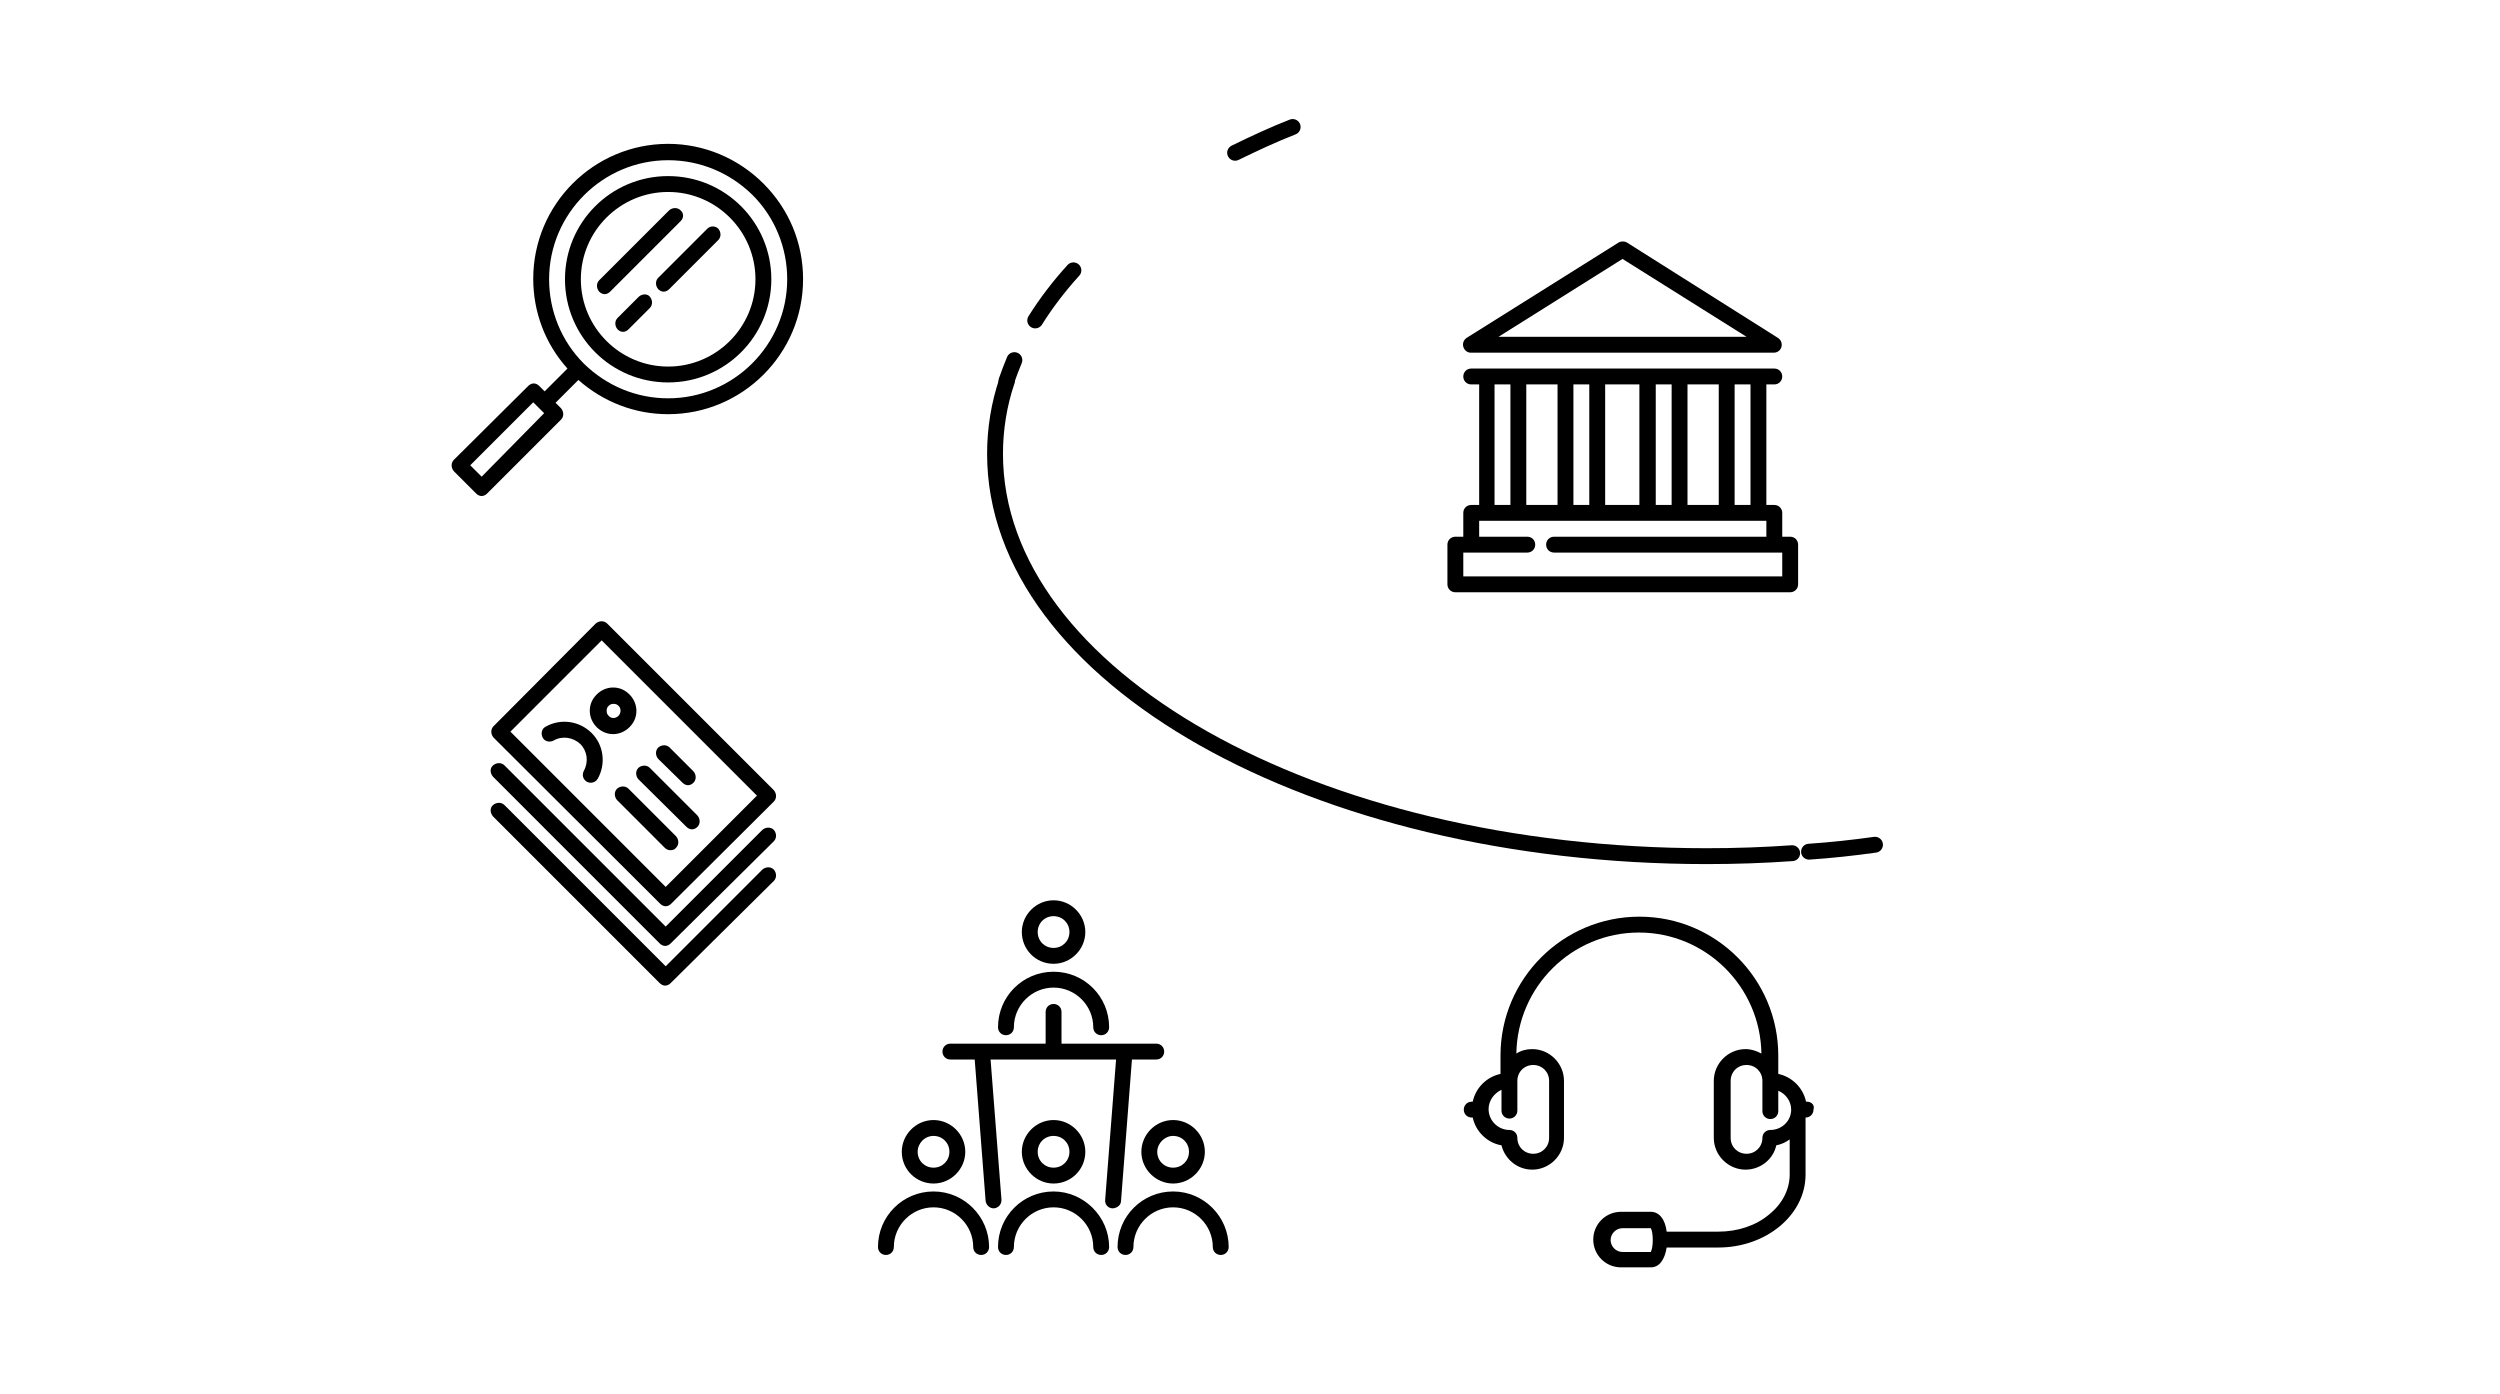 <svg width="504" height="281" viewBox="0 0 504 281" fill="none" xmlns="http://www.w3.org/2000/svg">
<g clip-path="url(#clip0)">
<path d="M296.5 71.1H357.6C358.5 71.1 359.2 70.4 359.2 69.5C359.2 68.9 358.9 68.4 358.4 68.1L328 48.9C327.5 48.6 326.8 48.6 326.3 48.9L295.7 68.1C295.1 68.5 294.8 69.2 295 69.9C295.2 70.6 295.8 71.1 296.5 71.1ZM327.1 52.2L352.1 67.9H302.1L327.1 52.2Z" fill="black"/>
<path d="M360.9 108.2H359.3V103.4C359.3 102.5 358.6 101.8 357.7 101.8H356.1V77.5H357.7C358.6 77.5 359.3 76.8 359.3 75.9C359.3 75 358.6 74.3 357.7 74.3H296.6C295.7 74.3 295 75 295 75.9C295 76.8 295.7 77.5 296.6 77.5H298.2V101.8H296.6C295.7 101.8 295 102.5 295 103.4V108.2H293.4C292.5 108.2 291.8 108.9 291.8 109.8V117.8C291.8 118.7 292.5 119.4 293.4 119.4H360.9C361.8 119.4 362.5 118.7 362.5 117.8V109.8C362.5 108.9 361.8 108.2 360.9 108.2ZM352.9 101.8H349.7V77.5H352.9V101.8ZM340.2 101.8V77.5H346.5V101.8H340.2ZM333.8 101.8V77.5H337V101.8H333.8ZM323.6 101.8V77.5H330.5V101.8H323.6ZM317.2 101.8V77.5H320.4V101.8H317.2ZM307.7 101.8V77.5H314V101.8H307.7ZM301.3 77.5H304.5V101.8H301.3V77.5ZM359.3 116.2H295V111.4H307.9C308.8 111.4 309.5 110.7 309.5 109.8C309.5 108.9 308.8 108.2 307.9 108.2H298.2V105H356.1V108.2H313.3C312.4 108.2 311.7 108.9 311.7 109.8C311.7 110.7 312.4 111.4 313.3 111.4H359.3V116.2Z" fill="black"/>
<path d="M212.4 194.3C215.9 194.3 218.8 191.4 218.8 187.9C218.8 184.4 215.9 181.5 212.4 181.5C208.9 181.5 206 184.4 206 187.9C206 191.4 208.8 194.3 212.4 194.3ZM212.4 184.7C214.2 184.7 215.6 186.1 215.6 187.9C215.6 189.7 214.2 191.1 212.4 191.1C210.6 191.1 209.2 189.7 209.2 187.9C209.2 186.1 210.6 184.7 212.4 184.7Z" fill="black"/>
<path d="M202.8 208.7C203.7 208.7 204.4 208 204.4 207.1C204.4 202.7 208 199.1 212.4 199.1C216.8 199.1 220.4 202.7 220.4 207.1C220.4 208 221.1 208.7 222 208.7C222.9 208.7 223.6 208 223.6 207.1C223.6 200.9 218.6 195.9 212.4 195.9C206.2 195.9 201.2 200.9 201.2 207.1C201.2 208 201.9 208.7 202.8 208.7Z" fill="black"/>
<path d="M226 242.1L228.2 213.6H233.1C234 213.6 234.7 212.9 234.7 212C234.7 211.1 234 210.4 233.1 210.4H214V204C214 203.1 213.3 202.4 212.4 202.4C211.5 202.4 210.8 203.1 210.8 204V210.4H191.6C190.7 210.4 190 211.1 190 212C190 212.9 190.7 213.6 191.6 213.6H196.5L198.7 242.1C198.8 242.9 199.5 243.6 200.3 243.6H200.4C201.3 243.5 201.9 242.8 201.9 241.9L199.7 213.6H225L222.8 241.9C222.7 242.8 223.4 243.6 224.3 243.6H224.4C225.3 243.5 226 242.9 226 242.1Z" fill="black"/>
<path d="M218.8 232.2C218.8 228.7 215.9 225.8 212.4 225.8C208.9 225.8 206 228.7 206 232.2C206 235.7 208.9 238.6 212.4 238.6C215.9 238.6 218.8 235.8 218.8 232.2ZM209.2 232.2C209.2 230.4 210.6 229 212.4 229C214.2 229 215.6 230.4 215.6 232.2C215.6 234 214.2 235.4 212.4 235.4C210.6 235.4 209.2 234 209.2 232.2Z" fill="black"/>
<path d="M212.4 240.2C206.2 240.2 201.2 245.2 201.2 251.4C201.2 252.3 201.9 253 202.8 253C203.7 253 204.4 252.3 204.4 251.4C204.4 247 208 243.4 212.4 243.4C216.8 243.4 220.4 247 220.4 251.4C220.4 252.3 221.1 253 222 253C222.9 253 223.6 252.3 223.6 251.4C223.6 245.3 218.5 240.2 212.4 240.2Z" fill="black"/>
<path d="M230.1 232.2C230.1 235.7 233 238.6 236.5 238.6C240 238.6 242.9 235.7 242.9 232.2C242.9 228.7 240 225.8 236.5 225.8C233 225.8 230.1 228.7 230.1 232.2ZM236.5 229C238.3 229 239.7 230.4 239.7 232.2C239.7 234 238.3 235.4 236.5 235.4C234.7 235.4 233.3 234 233.3 232.2C233.3 230.5 234.8 229 236.5 229Z" fill="black"/>
<path d="M236.5 240.2C230.3 240.2 225.3 245.2 225.3 251.4C225.3 252.3 226 253 226.9 253C227.8 253 228.5 252.3 228.5 251.4C228.5 247 232.1 243.4 236.5 243.4C240.9 243.4 244.5 247 244.5 251.4C244.5 252.3 245.2 253 246.1 253C247 253 247.7 252.3 247.7 251.4C247.7 245.3 242.7 240.2 236.5 240.2Z" fill="black"/>
<path d="M188.2 238.6C191.7 238.6 194.6 235.7 194.6 232.2C194.6 228.7 191.7 225.8 188.2 225.8C184.7 225.8 181.8 228.7 181.8 232.2C181.8 235.8 184.7 238.6 188.2 238.6ZM188.2 229C190 229 191.4 230.4 191.4 232.2C191.4 234 190 235.4 188.2 235.4C186.4 235.4 185 234 185 232.2C185 230.5 186.4 229 188.2 229Z" fill="black"/>
<path d="M188.2 240.2C182 240.2 177 245.2 177 251.4C177 252.3 177.7 253 178.6 253C179.5 253 180.2 252.3 180.2 251.4C180.2 247 183.8 243.4 188.2 243.4C192.6 243.4 196.2 247 196.2 251.4C196.2 252.3 196.9 253 197.8 253C198.7 253 199.4 252.3 199.4 251.4C199.4 245.3 194.4 240.2 188.2 240.2Z" fill="black"/>
<path d="M249 30.8C252.7 29 256.5 27.2 260.6 25.6" stroke="black" stroke-width="3.2" stroke-miterlimit="10" stroke-linecap="round" stroke-linejoin="round"/>
<path d="M208.7 64.6C210.9 61.1 213.4 57.8 216.4 54.5" stroke="black" stroke-width="3.2" stroke-miterlimit="10" stroke-linecap="round" stroke-linejoin="round"/>
<path d="M202.9 76.8C203.4 75.4 203.9 74 204.5 72.6" stroke="black" stroke-width="3.2" stroke-miterlimit="10" stroke-linecap="round" stroke-linejoin="round"/>
<path d="M361.3 172C355.7 172.4 349.9 172.6 344.1 172.6C264.8 172.6 200.6 136.3 200.6 91.5C200.6 86.5 201.4 81.5 203 76.8" stroke="black" stroke-width="3.2" stroke-miterlimit="10" stroke-linecap="round" stroke-linejoin="round"/>
<path d="M378 170.3C373.7 170.9 369.2 171.4 364.7 171.7" stroke="black" stroke-width="3.2" stroke-miterlimit="10" stroke-linecap="round" stroke-linejoin="round"/>
<path d="M364.3 222.1H364.1C363.5 219.3 361.3 217.1 358.5 216.5V212.8C358.5 197.4 346 184.8 330.5 184.8C315.1 184.8 302.5 197.3 302.5 212.8V216.5C299.7 217.1 297.5 219.3 296.9 222.1H296.7C295.8 222.1 295.1 222.8 295.1 223.7C295.1 224.6 295.8 225.3 296.7 225.3H296.9C297.5 228.1 299.8 230.4 302.7 230.9C303.4 233.7 305.9 235.8 308.9 235.8C312.4 235.8 315.3 232.9 315.3 229.4V217.9C315.3 214.4 312.4 211.5 308.9 211.5C307.7 211.5 306.6 211.8 305.7 212.4C305.9 198.9 316.9 188 330.4 188C343.9 188 354.9 198.9 355.1 212.4C354.2 211.9 353.1 211.5 351.9 211.5C348.4 211.5 345.5 214.4 345.5 217.9V229.4C345.5 232.9 348.4 235.8 351.9 235.8C354.9 235.8 357.5 233.7 358.1 230.9C359.1 230.7 360 230.3 360.8 229.7V236.8C360.8 239.8 359.3 242.7 356.7 244.8C354 247.1 350.3 248.3 346.4 248.3H336C335.7 245.8 334.5 244.3 332.8 244.3H326.8C323.7 244.3 321.2 246.8 321.2 249.9C321.2 253 323.7 255.5 326.8 255.5H332.8C334.5 255.5 335.6 254 336 251.5H346.4C356.1 251.5 364 244.9 364 236.8V225.3C364.9 225.3 365.6 224.6 365.6 223.7C365.9 222.8 365.2 222.1 364.3 222.1ZM305.9 217.9C305.9 216.1 307.3 214.7 309.1 214.7C310.9 214.7 312.3 216.1 312.3 217.9V229.4C312.3 231.2 310.9 232.6 309.1 232.6C307.3 232.6 305.9 231.2 305.9 229.4C305.9 228.5 305.2 227.8 304.3 227.8C302 227.8 300.1 225.9 300.1 223.6C300.1 221.9 301.2 220.4 302.7 219.7V223.9C302.7 224.8 303.4 225.5 304.3 225.5C305.2 225.5 305.9 224.8 305.9 223.9V217.9ZM332.8 252.4H327.1C325.8 252.4 324.7 251.3 324.7 250C324.7 248.7 325.8 247.6 327.1 247.6H332.8C333 247.9 333.2 248.8 333.2 250C333.2 251.2 333 252 332.8 252.4ZM356.9 227.8C356 227.8 355.3 228.5 355.3 229.4C355.3 231.2 353.9 232.6 352.1 232.6C350.3 232.6 348.9 231.2 348.9 229.4V217.9C348.9 216.1 350.3 214.7 352.1 214.7C353.9 214.7 355.3 216.1 355.3 217.9V224C355.3 224.9 356 225.6 356.9 225.6C357.8 225.6 358.5 224.9 358.5 224V219.9C360 220.5 361.1 222 361.1 223.7C361.1 226 359.2 227.8 356.9 227.8Z" fill="black"/>
<path d="M153.9 37C148.8 31.9 141.9 29 134.7 29C119.7 29 107.5 41.2 107.5 56.2C107.5 62.9 109.9 69.3 114.4 74.3L109.8 78.9L108.7 77.8C108.4 77.5 108 77.3 107.6 77.3C107.2 77.3 106.8 77.5 106.5 77.8L91.5 92.7C90.9 93.3 90.9 94.3 91.5 95L96 99.5C96.3 99.8 96.7 100 97.1 100C97.5 100 97.9 99.8 98.2 99.5L113.1 84.6C113.7 84 113.7 83 113.1 82.3L112 81.2L116.6 76.6C121.6 81 127.9 83.5 134.7 83.5C149.7 83.5 161.9 71.3 161.9 56.3C161.9 49 159.1 42.2 153.9 37ZM97.1 96.1L94.8 93.8L107.5 81.1L108.6 82.2L109.7 83.3L97.1 96.1ZM134.7 80.3C128.3 80.3 122.3 77.8 117.7 73.3C113.2 68.8 110.7 62.7 110.7 56.3C110.7 43.1 121.5 32.3 134.7 32.3C141.1 32.3 147.1 34.8 151.7 39.3C156.2 43.8 158.7 49.9 158.7 56.3C158.7 69.5 147.9 80.3 134.7 80.3Z" fill="black"/>
<path d="M134.7 35.5C123.2 35.5 113.9 44.8 113.9 56.3C113.9 67.8 123.2 77.1 134.7 77.1C146.2 77.1 155.5 67.8 155.5 56.3C155.5 44.8 146.2 35.5 134.7 35.5ZM134.7 73.9C125 73.9 117.1 66 117.1 56.3C117.1 46.6 125 38.7 134.7 38.7C144.4 38.7 152.3 46.6 152.3 56.3C152.3 66 144.4 73.9 134.7 73.9Z" fill="black"/>
<path d="M142.6 46.1L132.7 56C132.1 56.6 132.1 57.6 132.7 58.3C133 58.6 133.4 58.8 133.8 58.8C134.2 58.8 134.6 58.6 134.9 58.3L144.8 48.4C145.4 47.8 145.4 46.8 144.8 46.1C144.2 45.5 143.2 45.5 142.6 46.1Z" fill="black"/>
<path d="M128.8 59.8L124.5 64.1C123.9 64.7 123.9 65.7 124.5 66.4C124.8 66.7 125.2 66.9 125.6 66.9C126 66.9 126.4 66.7 126.7 66.4L131 62.1C131.6 61.5 131.6 60.5 131 59.8C130.5 59.2 129.5 59.2 128.8 59.8Z" fill="black"/>
<path d="M137.2 42.4C136.6 41.8 135.6 41.8 134.9 42.4L120.8 56.5C120.2 57.1 120.2 58.1 120.8 58.8C121.1 59.1 121.5 59.3 121.9 59.3C122.3 59.3 122.7 59.1 123 58.8L137.1 44.7C137.9 44 137.9 43 137.2 42.4Z" fill="black"/>
<path d="M138.4 166.7C138.7 167 139.1 167.2 139.5 167.2C139.9 167.2 140.3 167 140.6 166.7C141.2 166.1 141.2 165.1 140.6 164.4L131 154.8C130.4 154.2 129.4 154.2 128.7 154.8C128.1 155.4 128.1 156.4 128.7 157.1L138.4 166.7Z" fill="black"/>
<path d="M137.6 157.8C137.9 158.1 138.3 158.3 138.7 158.3C139.1 158.3 139.5 158.1 139.8 157.8C140.4 157.2 140.4 156.2 139.8 155.5L135 150.7C134.4 150.1 133.4 150.1 132.7 150.7C132.1 151.3 132.1 152.3 132.7 153L137.6 157.8Z" fill="black"/>
<path d="M110 146.5C109.2 146.9 109 147.9 109.4 148.7C109.8 149.5 110.8 149.7 111.6 149.3C113.3 148.3 115.5 148.6 117 150C118.4 151.4 118.7 153.6 117.7 155.4C117.3 156.2 117.5 157.1 118.3 157.6C118.5 157.7 118.8 157.8 119.1 157.8C119.7 157.8 120.2 157.5 120.5 157C122.2 154 121.7 150.2 119.3 147.8C116.8 145.3 113 144.8 110 146.5Z" fill="black"/>
<path d="M136.3 170.9C136.9 170.3 136.9 169.3 136.3 168.6L126.7 159C126.1 158.4 125.1 158.4 124.4 159C123.8 159.6 123.8 160.6 124.4 161.3L134 170.9C134.3 171.2 134.7 171.4 135.1 171.4C135.6 171.4 136 171.3 136.3 170.9Z" fill="black"/>
<path d="M153.7 175.3L134.2 194.8L101.7 162.3C101.1 161.7 100.1 161.7 99.4 162.3C98.7 162.9 98.8 163.9 99.4 164.6L133 198.2C133.3 198.5 133.7 198.7 134.1 198.7C134.5 198.7 134.9 198.5 135.2 198.2L156 177.6C156.6 177 156.6 176 156 175.3C155.4 174.7 154.4 174.7 153.7 175.3Z" fill="black"/>
<path d="M153.7 167.3L134.2 186.8L101.7 154.3C101.1 153.7 100.1 153.7 99.4 154.3C98.7 154.9 98.8 155.9 99.4 156.6L133 190.2C133.3 190.5 133.7 190.7 134.1 190.7C134.5 190.7 134.9 190.5 135.2 190.2L156 169.6C156.6 169 156.6 168 156 167.3C155.4 166.7 154.4 166.7 153.7 167.3Z" fill="black"/>
<path d="M133.1 182.2C133.4 182.5 133.8 182.7 134.2 182.7C134.6 182.7 135 182.5 135.3 182.2L156 161.6C156.6 161 156.6 160 156 159.3L122.4 125.7C121.8 125.1 120.8 125.1 120.1 125.7L99.5 146.4C98.9 147 98.9 148 99.5 148.7L133.1 182.2ZM121.3 129.1L152.6 160.4L134.2 178.8L102.9 147.5L121.3 129.1Z" fill="black"/>
<path d="M126.9 146.6C127.8 145.7 128.3 144.6 128.3 143.3C128.3 142.1 127.8 140.9 126.9 140C126 139.1 124.9 138.6 123.6 138.6C122.4 138.6 121.2 139.1 120.3 140C119.4 140.9 118.9 142 118.9 143.3C118.9 144.5 119.4 145.7 120.3 146.6C121.2 147.5 122.4 148 123.6 148C124.8 148 126 147.5 126.9 146.6ZM124.7 144.3C124.1 144.9 123.2 144.9 122.7 144.3C122.4 144 122.3 143.7 122.3 143.3C122.3 142.9 122.4 142.6 122.7 142.3C123 142 123.3 141.9 123.7 141.9C124.1 141.9 124.4 142 124.7 142.3C125 142.6 125.1 142.9 125.1 143.3C125.1 143.7 124.9 144.1 124.7 144.3Z" fill="black"/>
</g>
<defs>
<clipPath id="clip0">
<rect x="91" y="24" width="288.6" height="231.6" fill="white"/>
</clipPath>
</defs>
</svg>
